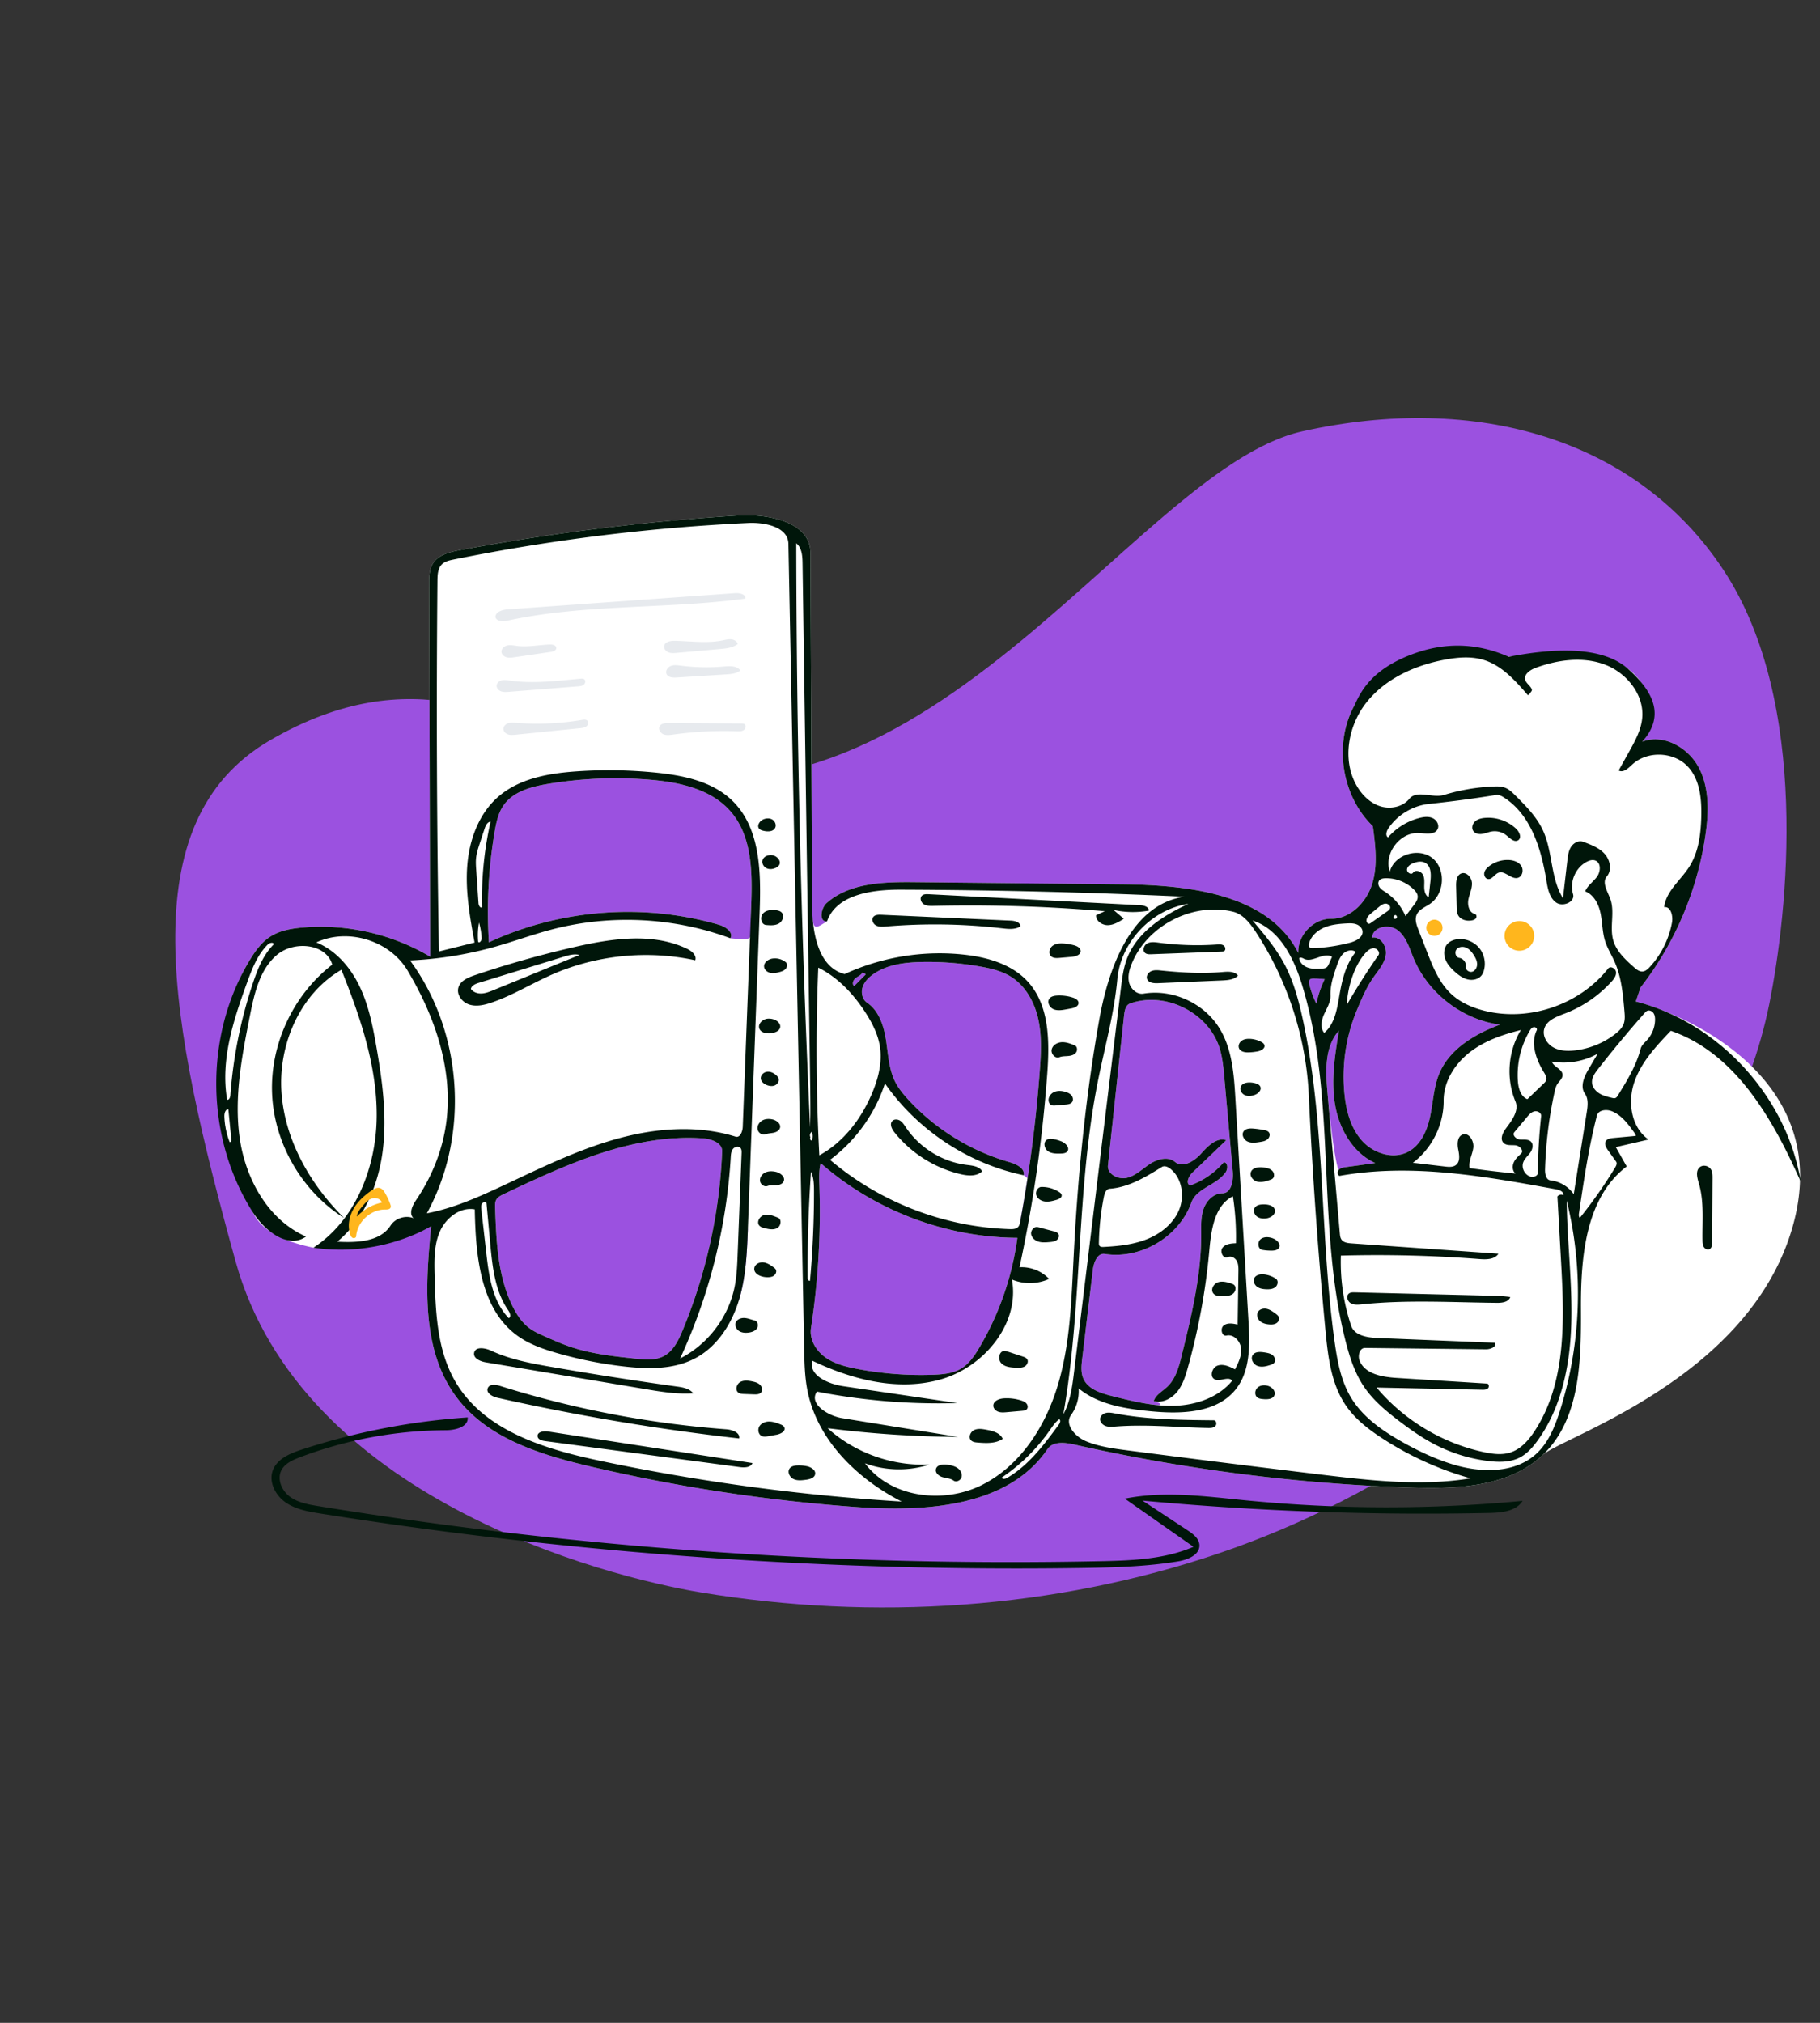 <svg width="675" height="750" fill="none" xmlns="http://www.w3.org/2000/svg"><rect width="100%" height="100%" fill="#333333" stroke="none"/><path d="M0 0h750v750H0z"/><path fill-rule="evenodd" clip-rule="evenodd" d="M482.912 159.952c64.533-14.445 124.32 2.694 156.454 51.649 32.134 48.954 23.728 126.636 16.767 160.925-6.961 34.289-24.619 65.695-46.535 92.961-40.706 50.642-95.715 89.396-157.211 110.316-61.496 20.919-128.264 25.209-192.35 14.626-35.95-5.937-148.404-35.021-172.679-122.789-24.275-87.768-39.638-162.782 12.93-193.253 52.567-30.472 88.979-7.553 115.002 3.717 121.579 52.653 203.09-103.706 267.622-118.152z" fill="#9B51E0"/><path fill-rule="evenodd" clip-rule="evenodd" d="M573.784 242.16c10.352-.799 21.51-.282 29.946 5.771s12.268 19.344 5.341 27.079c7.832-3.062 17.036 2.131 20.959 9.568 3.923 7.438 3.718 16.349 2.537 24.674-2.923 20.618-11.328 40.434-24.121 56.866l-1.763 5.196c15.121 3.899 74.167 26.83 58.213 83.36s-85.629 78.046-92.761 84.812c-12.43 11.792-31.403 12.598-48.529 12.055a665.234 665.234 0 01-125.185-15.958c-3.494-.788-7.92-1.268-9.934 1.693-14.578 21.434-45.064 23.351-70.918 21.485a630.034 630.034 0 01-98.645-15.047c-18.386-4.319-37.911-10.333-49.365-25.35-13.353-17.507-11.811-41.779-9.644-63.69-8.777 4.879-23.333 7.522-43.67 7.928-11.973-2.442-19.442-6.782-22.406-13.021-13.555-28.528-18.203-65.291-1.324-93.41 2.028-3.378 4.367-6.707 7.669-8.857 3.5-2.279 7.767-3.028 11.928-3.396 16.41-1.454 33.247 2.377 47.414 10.786l-.38-138.129c-.007-2.636.03-5.434 1.435-7.665 2.034-3.227 6.199-4.227 9.948-4.926a857.275 857.275 0 01103.213-12.849c11.313-.716 26.795 2.433 26.846 13.768l.592 130.227c.047 10.332.711 9.468 5.551 6.474-3.042.315-2.363-4.846-.058-6.856 8.609-7.505 21.154-7.781 32.573-7.664l76.631.784c24.75.254 54.43 3.392 65.635 25.462-.325-6.559 5.619-12.749 12.186-12.689 7.161.066 13.151-6.146 15.241-12.996 2.091-6.85 1.168-14.21.228-21.31-11.548-11.182-14.57-30.189-7.062-44.401 7.509-14.212 24.914-22.426 40.658-19.189 10.17 2.092 20.669.215 31.021-.585zM277.387 455.093c-.34 9.139-.7 18.401-3.389 27.142l3.389-27.142zm-10.583-112.164c2.378.696 5.319 2.804 4.071 4.944 10.328 1.032 7.244.554 7.708-11.617.472-12.349.511-26.004-7.574-35.351-7.154-8.271-18.821-10.858-29.717-11.788a152.513 152.513 0 00-38.161 1.548c-6.142 1.031-12.795 2.808-16.359 7.915-1.995 2.858-2.729 6.388-3.315 9.824a176.347 176.347 0 00-2.14 40.983c26.478-12.319 57.459-14.66 85.487-6.458zm229.792 90.735c.647-.653 1.628-.812 2.539-.938l10.917-1.501c-8.351-3.772-13.413-12.731-14.925-21.769-1.512-9.037-.035-18.277 1.456-27.318-5.342 5.945-4.956 14.914-4.257 22.875 1.532 17.425 3.623 29.305 4.27 28.651zm-68.702 85.828c.715-2.327 3.151-3.577 4.935-5.235 3.211-2.984 4.404-7.496 5.451-11.752 3.62-14.709 7.261-29.597 7.216-44.745-.01-3.209-.173-6.506.89-9.535 1.062-3.028 3.725-5.766 6.934-5.782 3.384-.016 4.192-4.71 3.89-8.081l-3.13-34.863c-.333-3.712-.673-7.459-1.799-11.011-4.165-13.134-20.213-21.075-33.181-16.419-1.587.57-2.012 2.576-2.192 4.253l-5.988 55.766c-.354 3.303 3.91 5.41 7.13 4.592 3.219-.817 5.677-3.333 8.461-5.145 2.783-1.812 6.708-2.856 9.263-.735 2.889 2.398 7.166-.265 9.675-3.057 2.51-2.793 5.778-6.159 9.347-4.994l-12.56 12.014c-1.388 1.328-2.612 3.981-.858 4.765a29.432 29.432 0 0012.474-8.577c1.533-.049 1.606 2.359.75 3.632-3.223 4.796-10.809 5.865-12.762 11.303-4.559 12.695-18.777 21.128-32.104 19.04-2.733-.428-4.096 3.167-4.425 5.914l-3.935 32.862c-.302 2.52-.584 5.186.454 7.502 1.731 3.864 6.361 5.327 10.466 6.367 5.426 1.374 10.915 2.756 16.461 3.356 2.336.253 2.326-.602-.863-1.435zm-216.175-20.083c7.753 2.596 15.959 3.476 24.09 4.34 3.448.366 7.12.695 10.213-.872 3.641-1.845 5.581-5.842 7.147-9.611a194.105 194.105 0 0014.654-66.331c.132-3.232-4.005-4.658-7.232-4.875-25.762-1.729-50.4 9.595-73.732 20.655-1.118.53-2.315 1.134-2.867 2.242-.412.825-.39 1.792-.36 2.714.418 12.564.945 25.578 6.564 36.823 1.518 3.037 3.448 5.96 6.181 7.974 1.655 1.22 3.55 2.067 5.429 2.904 3.261 1.452 6.528 2.903 9.913 4.037zm166.657-46.499a513.938 513.938 0 007.246-55.856c.476-6.408.825-12.923-.561-19.198-1.385-6.275-4.727-12.375-10.191-15.757-3.367-2.083-7.308-3.019-11.206-3.714a111.608 111.608 0 00-21.575-1.716c-6.376.113-13.067.89-18.272 4.574-1.721 1.218-3.284 2.812-3.913 4.825-.628 2.013-.099 4.486 1.647 5.668 4.413 2.988 6.211 8.579 7.038 13.844.827 5.265 1.026 10.778 3.425 15.537 1.237 2.454 3.011 4.595 4.872 6.618 10.087 10.967 23.245 19.081 37.574 23.17 2.519.719 5.724 2.275 5.192 4.84 7.925 4.999-1.408 17.873-1.276 17.165zm-21.84 54.468c2.918-1.773 4.896-4.723 6.638-7.66a108.308 108.308 0 0014.153-40.779c-26.58-.12-53.002-10.149-72.967-27.696-.684 2.742-.553 5.613-.46 8.437a287.486 287.486 0 01-3.121 52.768c-.634 4.158 1.85 8.316 5.265 10.771 3.415 2.456 7.622 3.511 11.752 4.306a125.834 125.834 0 0028.302 2.188c3.604-.13 7.356-.462 10.438-2.335zm167.729-152.115c-1.549-3.734-2.712-7.943-5.926-10.395-3.215-2.451-9.267-1.252-9.456 2.786 3.181-.586 5.613 3.341 5.071 6.53-.542 3.189-2.86 5.725-4.702 8.384-2.545 3.674-4.286 7.833-6.008 11.957a64.251 64.251 0 00-4.592 31.236c.647 6.228 2.353 12.624 6.564 17.257 4.21 4.634 11.428 6.95 16.976 4.05 4.766-2.49 7.143-7.982 8.236-13.246 1.093-5.265 1.288-10.777 3.352-15.742 3.809-9.159 13.202-14.693 22.494-18.167-13.968-1.897-26.606-11.63-32.009-24.65zm-38.626 9.908a37.525 37.525 0 002.563 6.972 38.792 38.792 0 013.097-9.095 35.588 35.588 0 00-4.28-.231c-.347.002-.714.015-1.007.201-.661.418-.569 1.396-.373 2.153zM317.272 362.7c-.879.708-1.395 2.231-.466 2.873l4.265-4.271a2 2 0 00-1.181-.703c-.564.978-1.738 1.393-2.618 2.101z" fill="#fff"/><path d="M563.5 352.5a5.5 5.5 0 100-11 5.5 5.5 0 100 11zM532 347a3 3 0 100-6 3 3 0 000 6z" fill="#FFB61D"/><path fill-rule="evenodd" clip-rule="evenodd" d="M247.926 268.077l26.999.171c.422.003.874.015 1.214.265.694.509.417 1.703-.298 2.183-.714.481-1.641.46-2.502.43-7.92-.275-15.864.137-23.713 1.228-1.194.166-2.453.341-3.57-.113-1.116-.454-1.97-1.791-1.456-2.881.537-1.139 2.067-1.291 3.326-1.283zm-30.096-.884c.57.568.297 1.612-.337 2.109-.633.497-1.482.597-2.283.678l-23.936 2.423c-.944.096-1.92.188-2.822-.102-.903-.291-1.72-1.071-1.741-2.02-.022-.978.808-1.808 1.736-2.121.927-.312 1.934-.224 2.91-.148a99.74 99.74 0 0024.514-1.101c.678-.115 1.472-.203 1.959.282zm-1.118-15.316c.596.481.384 1.513-.214 1.991-.598.479-1.412.558-2.176.618l-25.624 2.022c-.959.076-1.953.147-2.857-.18-.905-.328-1.699-1.17-1.647-2.131.053-.974.952-1.729 1.899-1.959.947-.229 1.939-.058 2.903.085 8.697 1.285 17.54.113 26.295-.683.491-.044 1.037-.072 1.421.237zm35.786-5.076a74.976 74.976 0 0016.135.309c2.135-.19 4.715-.279 5.927 1.488-1.439 1.163-3.417 1.328-5.264 1.445l-18.367 1.157c-1.397.088-3.138-.017-3.713-1.293-.516-1.145.392-2.521 1.559-2.985 1.167-.464 2.477-.28 3.723-.121zm-46.189-6.546c.006.925-1.153 1.324-2.068 1.458l-13.455 1.972c-.961.141-1.953.28-2.891.03-.938-.251-1.815-.997-1.902-1.964-.108-1.183 1.003-2.182 2.163-2.44s2.362.012 3.541.164c4.064.524 8.164-.37 12.26-.51 1.002-.035 2.344.287 2.352 1.29zm64.925-3.221c1.042.116 2.11.738 2.388 1.748-1.849 1.398-4.293 1.652-6.602 1.857l-11.857 1.051-4.177.37c-1.018.091-2.077.176-3.034-.186-.956-.361-1.773-1.31-1.63-2.322.224-1.595 2.318-2.009 3.928-1.974 5.975.128 12.024 1.03 17.878-.173 1.026-.211 2.065-.487 3.106-.371zm5.249-15.087c-29.287 3.949-59.314 1.904-88.198 8.151-1.713.371-4.104.389-4.547-1.307.04-1.998 2.624-2.719 4.617-2.861l84.295-6.012c1.649-.118 3.962.381 3.833 2.029z" fill="#E7EAEE"/><path fill-rule="evenodd" clip-rule="evenodd" d="M173.462 525.528c.306 3.543-4.578 4.744-8.134 4.758a154.749 154.749 0 00-54.226 10.068c-2.637 1.002-5.459 2.264-6.742 4.776-1.699 3.326.155 7.583 3.162 9.8 3.006 2.216 6.843 2.892 10.53 3.492A1597.967 1597.967 0 00408.2 578.829l1.56-.034c11.195-.259 22.621-.861 32.877-5.293l-25.472-17.853c14.698-2.935 29.863-.844 44.778.628a534.207 534.207 0 00102.75.206c-2.403 3.841-7.689 4.374-12.22 4.472-42.958.925-85.968-.602-128.752-4.569l16.746 11.021c2.023 1.331 4.261 3.021 4.378 5.439.175 3.635-4.29 5.449-7.881 6.042-11.914 1.969-24.034 2.282-36.108 2.459a1646.73 1646.73 0 01-281.859-20.143c-4.545-.721-9.254-1.526-13.044-4.137-3.789-2.61-6.373-7.574-4.78-11.892 1.584-4.294 6.403-6.311 10.754-7.732a252.855 252.855 0 0161.535-11.915zm127.126-320.625l.592 130.227c.047 10.332 2.082 23.406 12.074 26.037 13.806-6.374 29.368-8.892 44.48-7.197 8.651.97 17.635 3.586 23.491 10.026 8.033 8.835 8.046 22.14 7.183 34.05a518.033 518.033 0 01-10.297 71.82c4.056-.256 8.193 1.372 10.987 4.323-4.303 1.968-9.431 2.05-13.795.221 2.997 16.25-10.241 32.283-26.097 36.938-15.855 4.655-33.06.266-47.969-6.86-1.398 5.445 5.886 8.645 11.447 9.467l42.353 6.26a235.061 235.061 0 01-52.046-4.246c-3.153 4.464 3.986 8.971 9.381 9.844l42.929 6.948a404.833 404.833 0 01-48.352-3.225c10.197 9.198 24.116 14.144 37.831 13.441-7.736 2.545-16.332 2.392-23.973-.427 9.559 12.801 29.116 15.173 43.398 8.013 14.282-7.16 23.607-21.808 28.168-37.12 4.562-15.311 5.005-31.493 5.814-47.448 1.492-29.453 4.343-58.866 9.503-87.901 3.474-19.553 12.008-42.867 31.674-45.629a2477.475 2477.475 0 00-105.178-2.612c-10.657-.038-23.896 1.705-27.455 11.751-3.042.315-2.363-4.846-.058-6.856 8.609-7.505 21.154-7.781 32.573-7.664l76.631.784c24.75.254 54.43 3.392 65.635 25.462-.325-6.559 5.619-12.749 12.186-12.689 7.161.066 13.151-6.146 15.241-12.996 2.091-6.85 1.169-14.21.228-21.31-11.548-11.182-14.57-30.189-7.062-44.401 2.124-4.02 5.262-13.604 22.788-19.774 11.683-4.113 23.232-3.66 34.646 1.357 21.436-4.145 36.166-2.674 44.191 4.414 12.037 10.631 12.268 19.344 5.341 27.079 7.832-3.062 17.036 2.131 20.959 9.568 3.923 7.438 3.718 16.349 2.537 24.674-2.923 20.618-11.328 40.434-24.121 56.866l-1.763 5.196c30.946 7.979 55.981 35.332 61.194 66.862-10.288-23.19-24.217-47.75-48.214-55.984-5.415 5.68-10.983 11.607-13.526 19.031-2.543 7.424-1.169 16.805 5.279 21.277l-12.15 2.816 4.045 7.174c-15.304 11.634-17.064 33.638-16.972 52.862.093 19.223-.257 40.903-14.204 54.134-12.43 11.792-31.403 12.598-48.529 12.055a665.234 665.234 0 01-125.185-15.958c-3.494-.788-7.92-1.268-9.934 1.693-14.578 21.434-45.064 23.351-70.918 21.485a630.034 630.034 0 01-98.645-15.047c-18.386-4.319-37.911-10.333-49.365-25.35-13.353-17.507-11.811-41.779-9.644-63.69-13.165 7.319-28.772 10.153-43.67 7.928 15.704-10.267 23.319-29.908 23.462-48.669.143-18.762-6.119-36.947-13.086-54.368-15.351 8.904-23.428 27.672-22.227 45.378 1.201 17.706 10.595 34.14 23.199 46.633-15.537-9.806-25.819-27.471-26.67-45.825-.851-18.353 7.752-36.894 22.316-48.095-2.328-7.959-14.334-8.931-20.627-3.532-6.292 5.4-8.267 14.164-9.886 22.296-2.99 15.026-5.994 30.403-3.82 45.569 2.172 15.167 10.55 30.348 24.588 36.484-6.56 4.729-15.298-2.078-19.655-8.892-17.67-27.63-18.203-65.291-1.324-93.41 2.028-3.378 4.367-6.707 7.669-8.857 3.5-2.279 7.768-3.028 11.928-3.396 16.41-1.454 33.247 2.377 47.414 10.786l-.38-138.129c-.007-2.636.03-5.434 1.435-7.665 2.034-3.227 6.199-4.227 9.948-4.926a857.275 857.275 0 01103.213-12.849c11.313-.716 26.795 2.433 26.846 13.768zm-23.123-10.994a721.846 721.846 0 00-109.3 13.56c-1.533.311-3.156.673-4.27 1.771-1.518 1.495-1.635 3.864-1.655 5.994-.43 45.846-.248 91.698.546 137.54l13.223-3.297c-1.723-9.407-3.454-18.941-2.717-28.475.737-9.535 4.236-19.232 11.432-25.529 7.789-6.816 18.659-8.742 28.984-9.467a173.155 173.155 0 0129.818.482c10.107 1.039 20.754 3.283 28.046 10.359 10.532 10.22 10.703 26.778 10.158 41.445l-4.343 116.801c-.34 9.139-.7 18.401-3.389 27.142-2.69 8.741-8.029 17.049-16.106 21.338-7.926 4.21-17.41 4.09-26.327 3.077a152.32 152.32 0 01-25.174-5.039c-4.999-1.449-10.001-3.192-14.249-6.199-14.059-9.949-15.721-29.8-16.062-47.019-5.398-.975-10.676 3.133-12.904 8.146-2.229 5.012-2.131 10.707-1.992 16.19.345 13.679.878 28.04 7.861 39.807 10.774 18.156 33.403 24.863 54.065 29.198a771.889 771.889 0 00111.309 15.002c-16.692-8.502-31.491-23.052-35.011-41.45-.957-4.998-1.059-10.115-1.159-15.203l-5.846-298.435c-.124-6.291-8.653-8.035-14.938-7.739zm142.297 163.325c-.928 2.264-1.603 4.777-.985 7.145.619 2.368 2.919 4.435 5.334 4.033 10.812-1.801 22.468 3.525 28.184 12.879 4.716 7.717 5.371 17.159 5.902 26.188l4.836 82.246c.517 8.789.772 18.46-4.69 25.365-7.088 8.958-20.395 9.257-31.764 8.145-9.381-.918-19.249-2.478-26.532-8.461a15.052 15.052 0 01-2.811 9.869c-2.536 3.485 1.558 8.071 5.54 9.718 4.865 2.013 10.155 2.714 15.375 3.392a7794.96 7794.96 0 0071.777 8.978c18.426 2.218 37.147 4.367 55.466 1.389a119.034 119.034 0 01-32.763-14.849c-5.032-3.278-9.897-7.024-13.328-11.952-5.602-8.045-6.782-18.267-7.714-28.026a1790.658 1790.658 0 01-6.187-87.222c-.997-21.478-7.883-42.653-19.711-60.608-2.115-3.21-4.702-6.542-8.442-7.436-14.867-3.553-31.686 5.064-37.487 19.207zm-68.17 185.859c1.261.214 2.555.497 3.595 1.242 1.039.746 1.764 2.07 1.444 3.309-.32 1.238-1.954 2.053-2.987 1.298-1.14-.833-2.655-.862-4.013-1.246-1.359-.384-2.783-1.512-2.538-2.902.309-1.763 2.735-2.001 4.499-1.701zm-52.358.523c1.565.325 3.396 1.441 3.076 3.006-.283 1.381-1.991 1.841-3.388 2.028-1.566.209-3.237.403-4.658-.286-1.422-.688-2.344-2.63-1.411-3.905.629-.86 1.806-1.088 2.87-1.132 1.176-.047 2.358.05 3.511.289zm93.608-17.401c-1.485 1.071-2.505 2.65-3.553 4.151a67.93 67.93 0 01-17.758 17.45c.173.734 1.274.549 1.927.17 8.02-4.647 13.744-12.324 19.237-19.79.45-.61.821-1.633.147-1.981zm71.717-184.894c4.279 5.052 8.592 10.153 11.722 15.988 3.394 6.325 5.3 13.334 6.835 20.347 8.587 39.227 6.295 80.01 11.86 119.779 1.005 7.176 2.332 14.505 6.066 20.715 4.374 7.275 11.633 12.318 19.029 16.485 5.981 3.37 12.225 6.329 18.793 8.326 10.446 3.174 22.995 3.396 31.002-4.025 4.497-4.168 6.862-10.113 8.709-15.959 7.919-25.056 8.79-52.299 2.487-77.809.159 15.257 2.14 30.479 1.687 45.73-.454 15.251-3.585 30.957-12.55 43.303-1.776 2.446-3.834 4.793-6.518 6.183-3.535 1.831-7.734 1.796-11.686 1.313a58.682 58.682 0 01-19.823-6.126c-4.69-2.429-9.029-5.481-13.233-8.678-4.887-3.716-9.685-7.719-13.109-12.815-3.393-5.05-5.285-10.95-6.785-16.847-10.955-43.057-3.122-89.503-16.121-131.987-3.064-10.013-8.385-20.756-18.365-23.923zM203.212 530.742l75.869 11.71c-.641 1.673-2.953 1.732-4.729 1.495l-64.884-8.668-7.335-.98c-1.161-.155-2.602-.575-2.749-1.737-.206-1.637 2.197-2.072 3.828-1.82zm293.371-148.604c-5.341 5.945-4.956 14.914-4.257 22.875l4.594 52.275c.072.815.159 1.674.637 2.338.782 1.087 2.295 1.276 3.631 1.37l54.546 3.843c-1.36 2.149-4.424 2.181-6.96 1.986a494.011 494.011 0 00-51.466-1.283 73.98 73.98 0 003.81 26c1.217 3.617 5.904 4.388 9.718 4.542l43.63 1.767c.669 1.506-1.681 2.447-3.329 2.428l-44.847-.515c-2.047-.024-2.788 2.877-2.017 4.774 2.017 4.957 8.437 6.024 13.778 6.359l33.423 2.092c.762.048.921 1.248.364 1.771-.557.523-1.406.538-2.17.521l-39.132-.83c10.118 12.042 24.309 20.599 39.682 23.927 3.312.717 6.824 1.188 10.042.125 3.85-1.271 6.69-4.541 8.913-7.932 11.79-17.988 11.006-41.133 9.801-62.606l-1.365-24.34c.477-.656 1.457-.883 2.174-.504.276-1.193-1.276-1.901-2.481-2.122-26.598-4.886-53.891-9.779-80.51-5.008-.851-.349-.843-1.673-.196-2.327.647-.653 1.628-.812 2.539-.938l10.917-1.501c-8.351-3.772-13.413-12.731-14.925-21.769-1.512-9.037-.035-18.277 1.456-27.318zM365.856 530.103c2.369.441 5.105 1.165 6.03 3.39-2.638 1.798-6.102 1.613-9.284 1.359-.875-.07-1.832-.176-2.447-.803-1.088-1.109-.276-3.153 1.124-3.827 1.4-.674 3.05-.404 4.577-.119zm-180.431-16.259a372.812 372.812 0 0083.962 16.096c2.209.164 5.179 1.217 4.755 3.392a842.483 842.483 0 01-89.638-15.075c-1.888-.423-4.31-1.768-3.607-3.57.618-1.584 2.906-1.353 4.528-.843zm99.797 13.214c1.391-.003 2.734.473 4.035.968.661.252 1.389.576 1.645 1.236.547 1.406-1.392 2.41-2.876 2.68l-2.996.543c-.843.153-1.75.299-2.526-.065-1.259-.59-1.586-2.408-.864-3.597.723-1.189 2.191-1.762 3.582-1.765zm128.303-3.004c12.053 2.292 24.397 2.422 36.665 2.545.95.01 1.206 1.503.527 2.168-.678.664-1.736.694-2.686.675-11.451-.225-22.918-1.432-34.337-.532-1.243.098-2.534.215-3.701-.223-1.167-.437-2.163-1.617-1.941-2.844.191-1.057 1.222-1.798 2.277-2.003 1.055-.204 2.14.013 3.196.214zm27.228-188.937c-13.646 2.037-25.111 14.183-26.358 27.924-1.165 12.833-4.708 25.313-7.229 37.95-8.098 40.582-5.642 82.64-12.801 123.398 2.615-4.762 3.321-10.304 3.979-15.696l17.36-142.169c.462-3.783.934-7.61 2.293-11.17 3.714-9.731 13.313-15.843 22.756-20.237zm-62.046 184.132c.743.236 1.505.546 2.001 1.148.495.603.62 1.576.078 2.137-.409.423-1.049.5-1.635.551l-5.754.509c-1.035.091-2.105.179-3.092-.148-.986-.327-1.876-1.182-1.905-2.221-.048-1.76 2.123-2.644 3.88-2.759a17.49 17.49 0 016.427.783zm40.393-147.18c-1.587.57-2.012 2.576-2.192 4.253l-5.988 55.766c-.354 3.303 3.91 5.41 7.13 4.592 3.219-.817 5.677-3.333 8.461-5.145 2.783-1.812 6.708-2.856 9.264-.735 2.888 2.398 7.165-.265 9.674-3.057 2.51-2.793 5.778-6.159 9.347-4.994l-12.559 12.014c-1.389 1.328-2.613 3.981-.859 4.765a29.432 29.432 0 0012.474-8.577c1.533-.049 1.606 2.359.75 3.632-3.223 4.796-10.809 5.865-12.762 11.303-4.559 12.695-18.777 21.128-32.104 19.04-2.733-.428-4.096 3.167-4.425 5.914l-3.935 32.862c-.302 2.52-.584 5.186.454 7.502 1.731 3.864 6.361 5.327 10.466 6.367 7.711 1.953 15.549 3.921 23.498 3.64 7.949-.281 16.169-3.123 21.203-9.282-1.394-1.81-4.499.511-6.529-.537-1.987-1.024-.931-4.436 1.201-5.107 2.132-.67 4.383.396 6.363 1.432 1.244-2.427 2.523-5.025 2.267-7.74-.255-2.715-2.748-5.401-5.406-4.79-1.747.401-2.459-2.626-1.05-3.735 1.408-1.109 3.431-.749 5.175-.335l.291-19.659c.02-1.338.024-2.742-.61-3.92-.634-1.177-2.138-2.002-3.343-1.421-1.642.791-3.066-2.006-1.967-3.46 1.099-1.455 3.174-1.643 4.996-1.706a98.554 98.554 0 00-1.123-17.407c-6.859 3.437-8.059 12.507-8.751 20.148a241.713 241.713 0 01-7.963 43.355c-.888 3.174-1.889 6.42-3.966 8.979-2.077 2.56-5.499 4.299-8.688 3.466.715-2.327 3.151-3.577 4.935-5.235 3.211-2.984 4.404-7.496 5.451-11.752 3.62-14.709 7.261-29.597 7.216-44.745l-.007-1.016c-.024-2.884-.054-5.809.897-8.519 1.062-3.028 3.725-5.766 6.934-5.782 3.384-.016 4.192-4.71 3.89-8.081l-3.13-34.863c-.333-3.712-.673-7.459-1.799-11.011-4.165-13.134-20.213-21.075-33.181-16.419zm51.062 141.735c1.591.427 3.134 2.063 2.473 3.571-.631 1.441-2.613 1.52-4.179 1.372-.766-.073-1.581-.165-2.18-.649-1.049-.848-.901-2.646.082-3.57.982-.925 2.502-1.074 3.804-.724zm-191.131-1.611c1.047.227 2.137.532 2.889 1.294.752.761 1.001 2.119.253 2.885-.61.627-1.596.638-2.47.607l-3.771-.132c-.728-.026-1.506-.068-2.09-.503-1.249-.928-.701-3.104.64-3.894 1.341-.789 3.028-.586 4.549-.257zm-96.849-11.403c7.037 3.272 14.767 4.699 22.412 6.031a1362.448 1362.448 0 0046.559 7.284c2.178.302 4.589.73 5.916 2.482-6.026.412-12.048-.592-18.004-1.592l-58.904-9.891c-2.059-.346-4.716-1.489-4.315-3.537.475-2.428 4.093-1.82 6.336-.777zm122.178-69.547c-.684 2.742-.553 5.613-.46 8.437a287.486 287.486 0 01-3.121 52.768c-.634 4.158 1.85 8.316 5.265 10.771 3.415 2.456 7.622 3.511 11.752 4.306a125.834 125.834 0 0028.302 2.188c3.604-.13 7.356-.462 10.438-2.335 2.918-1.773 4.896-4.723 6.638-7.66a108.308 108.308 0 0014.153-40.779c-26.58-.12-53.002-10.149-72.967-27.696zm69.519 69.919l5.444 1.797c.606.2 1.255.431 1.614.958.606.89.017 2.192-.921 2.72-.939.528-2.079.499-3.155.457-1.959-.078-4.123-.243-5.491-1.648-1.367-1.405-.898-4.436 1.058-4.564.495-.032.98.125 1.451.28zm95.129.263c1.08.173 2.218.372 3.05 1.081.832.709 1.173 2.113.407 2.892-.309.314-.737.476-1.153.621-1.607.559-3.391 1.005-4.98.396-1.588-.609-2.671-2.709-1.673-4.086.918-1.265 2.805-1.15 4.349-.904zm-282.148-58.71c-1.119.53-2.316 1.134-2.868 2.242-.412.825-.39 1.792-.36 2.714.418 12.564.945 25.578 6.564 36.823 1.518 3.037 3.448 5.96 6.181 7.974 1.656 1.22 3.55 2.067 5.429 2.904 3.261 1.452 6.528 2.903 9.913 4.037 7.753 2.596 15.959 3.476 24.09 4.34 3.448.366 7.12.695 10.213-.872 3.641-1.845 5.581-5.842 7.147-9.611a194.105 194.105 0 0014.654-66.331c.132-3.232-4.005-4.658-7.232-4.875-25.762-1.729-50.4 9.595-73.731 20.655zm84.963-16.692c-.661.869-.743 2.033-.808 3.123a207.465 207.465 0 01-18.766 74.52c10.311-5.218 17.994-15.352 20.235-26.69.77-3.898.928-7.888 1.083-11.858l1.471-37.559c.025-.66.03-1.385-.39-1.895-.694-.843-2.164-.51-2.825.359zm4.271 62.643c1.308.071 2.538.615 3.81.931 1.139.284 1.483 1.906.847 2.892-.636.987-1.862 1.416-3.024 1.579-1.213.17-2.518.106-3.562-.536-1.043-.643-1.72-1.983-1.303-3.135.445-1.233 1.923-1.802 3.232-1.731zm193.664-3.399c1.224.253 2.273 1.011 3.28 1.749.547.401 1.129.851 1.307 1.505.229.835-.322 1.734-1.081 2.151-.759.416-1.668.445-2.531.376-1.226-.098-2.492-.401-3.417-1.212-.926-.81-1.396-2.233-.819-3.319.585-1.104 2.038-1.503 3.261-1.25zm-291.052-38.894c-.335.596-.267 1.328-.19 2.007l1.818 16.006c.986 8.685 2.278 18.046 8.349 24.335 1.012-.48.441-2.002-.197-2.923-4.918-7.096-5.865-16.12-6.662-24.717l-1.403-15.117c-.47-.497-1.381-.188-1.715.409zm323.726 32.785l50.037 1.236c2.553.063 5.113.126 7.639.505-.527 1.824-2.925 2.167-4.824 2.149-16.726-.157-33.507-1.193-50.143.546-1.422.149-2.957.295-4.192-.427-1.234-.722-1.787-2.704-.652-3.574.588-.451 1.394-.453 2.135-.435zm-45.825-3.277c.367.12.742.248 1.042.492.997.811.626 2.545-.394 3.328-1.019.783-2.394.873-3.679.905-1.338.033-2.898-.073-3.66-1.173-.957-1.38.18-3.423 1.764-3.983s3.33-.091 4.927.431zm12.194-3.37a9.898 9.898 0 014.375 1.576c.997.659.798 2.314-.11 3.092-.907.779-2.203.888-3.398.844-1.208-.043-2.469-.227-3.446-.938-.978-.712-1.56-2.087-1.036-3.176.598-1.244 2.243-1.546 3.615-1.398zm-168.022-38.064a514.21 514.21 0 00-1.221 39.338c.004.555.382 1.343.856 1.054a358.582 358.582 0 001.476-33.181c-.004-2.453-.054-4.997-1.111-7.211zm-17.831 33.582c1.431.108 2.694.941 3.86 1.777.359.257.729.532.93.925.415.816-.083 1.865-.864 2.342-.782.477-1.749.515-2.663.472-2.08-.097-4.695-1.229-4.462-3.298.16-1.426 1.768-2.325 3.199-2.218zm189.318-8.817c1.393.571 2.826 2.064 2.107 3.387-.487.895-1.675 1.088-2.694 1.099a19.461 19.461 0 01-3.533-.289c-1.64-.286-1.891-2.865-.618-3.937 1.273-1.072 3.198-.893 4.738-.26zm162.301-25.615c.574.961.584 2.144.577 3.263l-.146 23.765c-.006.962-.135 2.127-1.008 2.531-.755.349-1.685-.141-2.105-.858-.42-.718-.458-1.589-.472-2.42-.122-7.072.666-14.313-1.337-21.097-.595-2.015-1.307-4.533.25-5.945 1.216-1.103 3.398-.648 4.241.761zm-203.656-.917c-6.004 3.726-12.32 7.557-19.369 8.064-1.282.092-1.859 1.624-2.112 2.885a96.69 96.69 0 00-1.875 17.226c-.006.353-.003.733.201 1.022.325.459.988.478 1.55.448 5.498-.288 11.072-.862 16.178-2.92 5.107-2.059 9.753-5.788 11.834-10.886 2.081-5.097 1.08-11.599-3.17-15.1-.914-.753-2.23-1.363-3.237-.739zm-45.969 22.297l5.788 1.52c.721.189 1.522.441 1.867 1.102.406.778-.067 1.782-.801 2.263-.735.48-1.649.571-2.523.649-1.387.123-2.815.243-4.146-.167-1.33-.41-2.555-1.483-2.708-2.867-.152-1.383 1.177-2.853 2.523-2.5zM117.327 349.416c7.22 2.925 12.655 9.25 16.026 16.273 3.371 7.023 4.906 14.766 6.243 22.441 2.214 12.701 3.977 25.666 2.363 38.458-1.614 12.791-6.962 25.547-16.875 33.791 7.221.386 15.843.1 19.763-5.977 1.759-2.727 5.546-3.934 8.559-2.728-1.895-1.637-.465-4.686.941-6.758 5.76-8.489 9.712-18.246 11.124-28.407 2.738-19.703-4.146-39.671-14.362-56.739-6.627-11.075-22.087-15.813-33.782-10.354zm171.197 102.062c1.49.587 1.143 3.049-.249 3.84-1.393.79-3.128.435-4.68.04-.724-.184-1.492-.399-1.983-.962-1.147-1.312.169-3.531 1.868-3.923 1.699-.392 3.422.367 5.044 1.005zm53.565-94.809c-6.376.113-13.067.89-18.272 4.574-1.721 1.218-3.284 2.812-3.913 4.825-.628 2.013-.099 4.486 1.647 5.668 4.413 2.988 6.211 8.579 7.038 13.844.827 5.265 1.026 10.778 3.425 15.537 1.237 2.454 3.011 4.595 4.872 6.618 10.087 10.967 23.245 19.081 37.574 23.17 2.519.719 5.724 2.275 5.192 4.84-20.615-4.323-39.414-16.764-51.452-34.049-3.658 11.234-10.873 21.28-20.35 28.335 18.486 15.731 42.409 24.948 66.672 25.687 1.099.033 2.343-.008 3.084-.82.486-.532.638-1.28.77-1.988a513.938 513.938 0 007.246-55.856c.476-6.408.825-12.923-.56-19.198-1.386-6.275-4.728-12.375-10.192-15.757-3.367-2.083-7.308-3.019-11.206-3.714a111.608 111.608 0 00-21.575-1.716zm126.669 89.875c1.672.001 3.781.49 4.074 2.135.292 1.64-1.576 2.861-3.229 3.072-1.208.155-2.522.008-3.481-.744-.959-.752-1.405-2.225-.739-3.245.683-1.047 2.126-1.219 3.375-1.218zm123.505-32.932c-3.068 11.885-4.859 24.056-6.644 36.2-.089.604-.14 1.319.316 1.725a172.462 172.462 0 0013.123-18.723c.39-.644.774-1.486.336-2.098l-2.972-4.155c-.735-1.028-1.493-2.382-.846-3.468.526-.883 1.702-1.069 2.725-1.163l8.402-.774c-.091-.52-.407-.969-.716-1.398-2.249-3.131-4.703-6.423-8.305-7.796-1.996-.761-4.885-.418-5.419 1.65zM203.131 290.665c-6.142 1.031-12.794 2.808-16.359 7.915-1.995 2.858-2.729 6.388-3.315 9.824a176.347 176.347 0 00-2.14 40.983c26.478-12.319 57.459-14.66 85.487-6.458 2.378.696 5.319 2.804 4.071 4.944-21.025-7.777-44.444-8.937-66.134-3.275-7.019 1.832-13.84 4.351-20.818 6.33a140.301 140.301 0 01-31.852 5.169c19.613 26.629 22.151 64.76 6.241 93.753 9.899-1.873 19.2-6.032 28.328-10.298 13.628-6.368 27.196-13.084 41.673-17.172 14.476-4.089 30.127-5.426 44.486-.943 1.68.524 2.606-1.9 2.673-3.659l3.111-81.522c.472-12.349.511-26.004-7.574-35.351-7.154-8.271-18.821-10.858-29.717-11.788a152.515 152.515 0 00-38.161 1.548zm189.7 151.309c.402.262.817.593.911 1.064.191.955-.972 1.564-1.909 1.83-1.361.386-2.764.772-4.171.624-1.407-.148-2.839-.956-3.301-2.293-.463-1.338.467-3.093 1.881-3.119a11.741 11.741 0 016.589 1.894zm199.72-51.298c-5.121 2.872-11.241 3.922-17.027 2.92.74 2.064 3.985 2.784 4.001 4.976.01 1.335-1.248 2.275-1.963 3.403-.55.867-.788 1.891-1.007 2.895a156.392 156.392 0 00-3.531 28.728c-.049 1.665.365 3.863 2.02 4.044 3.428.375 6.656 2.298 8.62 5.132l4.828-30.379c.373-2.349.687-4.974-.689-6.914-1.895-2.669-.246-6.326 1.415-9.147l3.333-5.658zm-304.967 43.769c1.748.349 3.737 1.859 3.074 3.514-.408 1.019-1.64 1.431-2.736 1.49-1.097.058-2.238-.104-3.265.285-1.209.458-2.632-.612-2.78-1.896-.147-1.285.745-2.531 1.908-3.096 1.164-.564 2.531-.55 3.799-.297zm181.153-1.564c1.102.152 2.265.395 3.067 1.166.802.771 1.022 2.239.168 2.952-.282.236-.638.36-.986.479-1.514.517-3.134 1.023-4.687.64-1.553-.384-2.903-2.032-2.366-3.539.619-1.738 2.977-1.951 4.804-1.698zm100.323-20.817c-1.167.281-2.018 1.255-2.787 2.176l-4.635 5.55c-.905 1.085.688 2.597 2.096 2.715 1.409.117 3.053-.214 4.055.783 1.05 1.043.617 2.863-.242 4.069-.86 1.205-2.079 2.189-2.599 3.575-.777 2.073.509 4.67 2.628 5.308 1.151.347 2.766-.187 2.776-1.389.06-7.025.47-14.048 1.23-21.033.13-1.193-1.355-2.036-2.522-1.754zm-235.165 3.489c.888.59 1.462 1.534 2.054 2.42 5.085 7.614 13.589 12.846 22.677 13.953 2.102.256 4.582.511 5.636 2.348-1.98 1.961-5.206 1.722-7.921 1.09-9.622-2.238-18.438-7.797-24.606-15.514-.984-1.231-1.882-3.103-.785-4.234.742-.765 2.057-.653 2.945-.063zm230.168-33.643c-6.795 1.67-13.581 4.026-19.088 8.342-5.507 4.317-9.603 10.875-9.56 17.871.055 8.874-4.305 17.667-11.401 22.995l11.948 1.406c1.398.165 2.967.284 4.062-.602 1.602-1.295 1.192-3.782.787-5.803-.405-2.02-.315-4.69 1.607-5.433 2.386-.922 4.361 2.389 4 4.922-.362 2.533-1.832 4.971-1.372 7.488a384.39 384.39 0 0017.023 2.028c-1.132-.929-1.256-2.689-.683-4.037.572-1.347 1.684-2.378 2.764-3.366 1.151-1.053-.508-2.907-2.058-3.074-1.551-.167-3.375.206-4.468-.906-1.36-1.384-.34-3.702.82-5.257 2.25-3.017 5.04-6.654 3.591-10.127-3.532-8.471-2.755-18.613 2.028-26.447zM303.48 358.764a750.4 750.4 0 00.389 69.6c8.858-4.806 15.33-13.264 19.344-22.508 2.449-5.64 4.088-11.856 3.109-17.927-.73-4.526-2.873-8.708-5.365-12.557-4.42-6.828-10.191-12.991-17.477-16.608zm205.403-11.11c3.181-.586 5.613 3.341 5.071 6.53-.542 3.189-2.86 5.725-4.702 8.384-2.545 3.674-4.286 7.833-6.008 11.957a64.251 64.251 0 00-4.592 31.236c.647 6.228 2.353 12.624 6.564 17.257 4.211 4.634 11.428 6.95 16.976 4.05 4.766-2.49 7.143-7.982 8.236-13.246 1.093-5.265 1.288-10.777 3.352-15.742 3.809-9.159 13.202-14.693 22.494-18.167-13.968-1.897-26.606-11.63-32.009-24.65-1.549-3.734-2.712-7.943-5.926-10.395-3.215-2.451-9.267-1.252-9.456 2.786zm-118.069 74.701c.982.189 1.946.474 2.873.851 1.529.622 3.171 2.342 2.188 3.668-.538.724-1.57.811-2.471.834-1.644.042-3.417.047-4.759-.902-1.343-.949-1.808-3.246-.454-4.179.744-.513 1.736-.442 2.623-.272zm74.052-3.914c1.331.113 2.655.297 3.965.552.648.127 1.347.303 1.755.823.617.787.229 2.023-.553 2.649-.781.625-1.82.801-2.809.956-1.511.237-3.122.461-4.516-.168-1.394-.629-2.345-2.472-1.493-3.741.743-1.108 2.322-1.184 3.651-1.071zm-380.168-7.153c-1.126-.013-1.516 1.491-1.482 2.617a28.55 28.55 0 001.928 9.47c.327.334.706-.362.66-.827l-1.106-11.26zm216.441 8.33c-.703.381-.971 1.392-.549 2.071l.017.025-.015.016a.927.927 0 00-.06.082c-.283.428.113 1.107.625 1.071a5.18 5.18 0 00-.018-3.265zm-14.64-4.579c1.524.337 3.179 1.602 2.799 3.116-.251 1.003-1.307 1.592-2.316 1.816-1.01.225-2.077.21-3.041.584-1.227.477-2.703-.512-2.956-1.803-.253-1.291.538-2.639 1.68-3.294 1.141-.654 2.549-.703 3.834-.419zm8.821-213.6a4824.962 4824.962 0 004.809 209.351l.328 7.211.05-2.32c.089-5.42.01-10.843-.069-16.264l-2.792-190.627c-.039-2.661-.249-5.689-2.326-7.351zm99.846 203.392c.855.256 1.713.644 2.268 1.343.554.7.713 1.774.164 2.478-.531.682-1.493.811-2.354.887l-3.672.326c-.601.054-1.246.098-1.768-.204-.422-.244-.701-.688-.829-1.158-.385-1.414.571-2.949 1.894-3.579 1.324-.631 2.893-.513 4.297-.093zM99.33 350.187c-3.818 3.752-5.804 8.938-7.64 13.967-5.113 14.013-9.972 28.887-7.449 43.589.78.143 1.152-.919 1.21-1.71a169.472 169.472 0 018.414-41.711c1.733-5.142 3.817-10.364 7.667-14.188-.053-.931-1.536-.601-2.202.053zm469.43 30.654c-.666.164-1.097.792-1.445 1.383a32.404 32.404 0 00-4.374 18.615c.19 2.665 1.047 5.736 3.536 6.708l6.072-5.83c.321-.308.651-.628.828-1.037.444-1.022-.191-2.163-.774-3.112-2.884-4.694-5.05-10.642-2.648-15.599.299-.617-.529-1.292-1.195-1.128zm42.054-6.016c-.323.169-.572.447-.814.72a448.016 448.016 0 00-17.299 20.8c-1.16 1.484-2.371 3.158-2.257 5.038.101 1.671 1.277 3.127 2.702 4.007 1.425.879 3.085 1.28 4.714 1.668.436.103.909.204 1.319.023.377-.167.616-.537.834-.888 3.401-5.483 6.85-11.076 8.456-17.325.343-1.333 1.499-2.264 2.422-3.284a11.483 11.483 0 002.938-7.376c.021-.915-.086-1.88-.616-2.627-.529-.747-1.587-1.179-2.399-.756zm-145.506 26.747c.823.204 1.731.516 2.1 1.28.651 1.345-.876 2.749-2.304 3.19-1.107.343-2.34.461-3.402-.003-1.062-.464-1.867-1.635-1.627-2.768.428-2.012 3.237-2.194 5.233-1.699zm-177.446-2.938c.388.349.748.758.896 1.259.296 1.007-.407 2.117-1.372 2.531-.964.414-2.091.254-3.063-.142-1.024-.417-2.021-1.216-2.151-2.313-.149-1.256.989-2.411 2.24-2.593 1.251-.181 2.508.415 3.45 1.258zm110.726-11.037c.998.406 1.102 1.917.413 2.746-.688.83-1.837 1.106-2.911 1.196-1.074.091-2.185.051-3.189.444-1.542.604-3.22-1.259-2.853-2.874.368-1.615 2.102-2.619 3.757-2.696 1.654-.077 3.249.559 4.783 1.184zm65.009-2.43c1.415.07 2.815.442 4.078 1.083.549.279 1.115.664 1.271 1.259.321 1.224-1.215 2.065-2.459 2.304-1.102.212-2.22.338-3.342.376-1.384.048-3.055-.218-3.606-1.489-.429-.987.093-2.198.97-2.822.877-.624 2.013-.763 3.088-.711zm91.258-90.408a454.32 454.32 0 01-24.873 3.311c-6.026.634-11.702 4.053-15.08 9.084-.694 1.033-1.172 2.683-.1 3.316a23.104 23.104 0 0111.633-7.193c1.603-.412 3.357-.636 4.869.038 1.511.673 2.592 2.527 1.908 4.034-1.05 2.314-4.401 1.666-6.937 1.512-7.053-.43-13.152 7.642-10.813 14.309 1.642-6.365 10.73-9.128 15.823-4.973 5.093 4.156 4.47 13.282-.977 16.96-1.8 1.216-4.112 2.063-4.933 4.074-.705 1.724-.027 3.671.649 5.407l3.181 8.171c2.224 5.71 4.586 11.629 9.086 15.789 3.46 3.198 7.948 5.101 12.526 6.217 16.507 4.023 35.089-2.38 45.613-15.717.844-1.068 2.769-.054 2.919 1.299.15 1.353-.774 2.57-1.69 3.577a45.262 45.262 0 01-17.194 11.766c-3.092 1.188-6.767 2.473-7.718 5.646-.787 2.628.869 5.532 3.247 6.9 2.378 1.368 5.277 1.483 8.004 1.185a29.98 29.98 0 0015.023-6.077c1.31-1.017 2.579-2.205 3.161-3.758.552-1.47.426-3.097.292-4.661l-.116-1.345c-.51-5.835-1.171-11.738-3.549-17.073-1.144-2.567-2.675-4.971-3.517-7.652-1.039-3.306-.977-6.853-1.675-10.247-.698-3.394-2.466-6.92-5.698-8.171.854-2.169 2.984-3.534 4.363-5.413 1.379-1.879 1.581-5.161-.589-6.01-1.039-.405-2.221-.056-3.21.458-4.169 2.165-6.419 7.464-5.08 11.967.873 2.939-3.77 4.911-6.27 3.136-2.499-1.775-3.116-5.156-3.608-8.182-1.911-11.73-5.746-24.377-15.765-30.771-.876-.559-1.879-1.079-2.905-.913zm-267.869 83.21c1.317.427 2.631 1.61 2.356 2.967-.259 1.284-1.735 1.884-3.026 2.105-1.83.313-4.217-.046-4.731-1.83-.49-1.698 1.287-3.324 3.045-3.51a5.714 5.714 0 012.356.268zm211.237-24.434c-1.228 1.164-1.826 2.826-2.384 4.423-1.259 3.603-2.534 7.312-2.389 11.126.093 2.455-1.332 4.667-2.348 6.904-1.017 2.237-1.569 5.102.025 6.971 3.807-3.201 4.721-8.589 5.558-13.492 1.001-5.862 2.362-11.939 6.153-16.52-1.327-1.05-3.387-.576-4.615.588zm-100.319 16.337c.98.315 2.09.945 2.102 1.974.014 1.252-1.527 1.828-2.758 2.053l-1.853.339c-1.573.288-3.259.564-4.722-.084-1.462-.647-2.436-2.621-1.481-3.905.617-.83 1.753-1.056 2.786-1.12 1.998-.123 4.02.13 5.926.743zm-143.068-18.081c1.721.823 3.647 2.445 3.01 4.244-17.736-3.867-36.683-1.954-53.288 5.378-7.471 3.3-14.485 7.662-22.218 10.293-2.645.899-5.533 1.59-8.206.774-2.672-.816-4.901-3.652-4.119-6.334.733-2.519 3.538-3.716 6.022-4.557a377.474 377.474 0 0137.31-10.528c13.754-3.129 28.764-5.357 41.489.73zm254.655-.213c-1.266-.005-2.331.924-3.164 1.878-2.02 2.315-3.456 5.09-4.523 7.97a38.13 38.13 0 00-2.319 11.168 271.96 271.96 0 0111.75-18.463c.722-1.041-.478-2.548-1.744-2.553zm-22.472 11.239c-.347.002-.714.015-1.007.201-.661.418-.569 1.396-.373 2.153a37.457 37.457 0 002.564 6.972 38.744 38.744 0 013.096-9.095c-1.42-.163-2.85-.24-4.28-.231zm-277.908-8.107l-31.493 9.679c-1.254.386-2.709.981-2.976 2.265.853 1.246 2.479 1.774 3.987 1.701 1.508-.073 2.939-.652 4.337-1.223l31.95-13.054c-1.902-.532-3.917.052-5.805.632zm110.779 5.889c-.564.978-1.738 1.393-2.618 2.101-.879.708-1.395 2.231-.466 2.873l4.265-4.271a2 2 0 00-1.181-.703zm110.761-.757c7.631.794 15.331 1.2 22.974.542 1.978-.171 4.343-.25 5.516 1.35-1.481 1.509-3.81 1.691-5.923 1.782l-23.801 1.019c-1.548.067-3.508-.13-4.01-1.596-.395-1.154.503-2.426 1.631-2.889 1.128-.463 2.4-.335 3.613-.208zm117.971-8.338c1.846 2.246 2.521 5.406 1.752 8.209-.19.692-.467 1.371-.91 1.936-1.16 1.482-3.303 1.92-5.134 1.481-1.83-.438-3.398-1.604-4.795-2.865-1.44-1.301-2.79-2.782-3.481-4.595-.691-1.813-.611-4.018.615-5.522 1.011-1.239 2.643-1.833 4.238-1.95 2.899-.212 5.869 1.06 7.715 3.306zm-257.234 5.221c.729.589.607 1.813-.015 2.514-.623.701-1.572 1-2.482 1.226-1.074.268-2.203.478-3.28.222-1.076-.256-2.086-1.092-2.219-2.19-.192-1.595 1.477-2.842 3.063-3.092a6.378 6.378 0 014.933 1.32zm248.785-4.692c-.808 1.047-.277 2.935 1.034 3.114 1.513.207 2.691 1.797 2.447 3.305-.192 1.184 1.252 2.174 2.398 1.818 1.145-.355 1.808-1.639 1.783-2.838-.026-1.199-.598-2.317-1.247-3.326-.715-1.112-1.59-2.192-2.797-2.733-1.206-.542-2.809-.386-3.618.66zm-4.03-107.496c-11.001 2.015-21.898 6.82-28.994 15.465-7.095 8.645-9.549 21.583-4.002 31.294 1.96 3.431 4.953 6.424 8.716 7.632 3.763 1.208 8.314.319 10.824-2.733 2.848-3.462 8.598-.142 12.884-1.456a72.777 72.777 0 0118.286-3.13c1.469-.061 2.984-.07 4.355.461 1.488.577 2.664 1.734 3.795 2.861 3.922 3.907 7.924 7.927 10.245 12.953 3.682 7.969 2.771 17.687 7.422 25.132l1.631-14.007c.201-1.732.426-3.531 1.362-5.003.937-1.471 2.809-2.504 4.448-1.908 2.892 1.05 5.903 2.178 7.979 4.45 2.075 2.271 2.843 6.057.848 8.399-1.928 2.263.259 5.534 1.283 8.325 1.774 4.836-.312 10.362 1.083 15.321 1.155 4.108 4.492 7.175 7.68 10.011.932.829 2.02 1.713 3.262 1.6 1.041-.095 1.877-.87 2.587-1.636a33.194 33.194 0 008.262-16.486c.452-2.473-.407-6.075-2.898-5.737.681-5.932 6.134-9.974 9.336-15.013 3.454-5.436 4.27-12.119 4.428-18.557.159-6.471-.473-13.503-4.785-18.33-5.181-5.799-15.247-6.232-20.907-.9-1.411 1.33-3.27 3.086-4.953 2.124l3.957-7.099c2.15-3.856 4.345-7.853 4.782-12.246.863-8.668-5.736-16.876-13.897-19.924-8.16-3.049-17.373-1.785-25.558 1.197-2.052.747-4.476 2.352-3.919 4.463.322 1.223 1.56 1.961 2.196 3.055.396.681.356.899-.092 1.451-.27.333-.758 1.298-1.195 1.109-4.641-5.374-9.66-11.001-16.464-13.034-4.51-1.347-9.357-.952-13.987-.104zm-52.706 110.848c-.58-.344-1.691-.57-1.583.096.314 1.628 1.78 2.839 3.361 3.336 1.582.498 3.279.414 4.935.325.647-.035 1.338-.085 1.854-.478.432-.33.668-.849.888-1.346l1.131-2.555c-3.077-2.002-7.428 2.493-10.586.622zm-88.852-5.561c1.294.097 2.579.323 3.828.673 1.083.303 2.327.937 2.381 2.06.07 1.479-1.853 2.083-3.328 2.21l-4.502.389c-1.094.095-2.331.143-3.135-.604-1.08-1.004-.644-2.95.525-3.848 1.169-.897 2.761-.99 4.231-.88zm35.1-.322a107.411 107.411 0 0021.679.691c.848-.059 1.771-.109 2.469.376.698.484.872 1.733.11 2.11-.231.114-.497.125-.755.135l-26.204.989c-.796.03-1.673.034-2.286-.476-1.096-.912-.467-2.865.791-3.539 1.257-.674 2.782-.475 4.196-.286zm69.698-7.114c-2.789.15-5.627.409-8.202 1.49-2.575 1.082-4.884 3.116-5.653 5.801-.156.545-.214 1.216.204 1.599.325.298.815.302 1.256.285a63.776 63.776 0 0013.728-2.054c2.229-.587 4.915-2.004 4.614-4.289-.159-1.203-1.197-2.143-2.343-2.541-1.146-.399-2.393-.356-3.604-.291zm-321.715-.336a25.346 25.346 0 00-.322 7.153c.576.622 1.334-.592 1.285-1.439a26.55 26.55 0 00-.963-5.714zm149.162-2.879l48.172 2.178c1.498.067 3.49.641 3.401 2.139-1.916 1.231-4.389.976-6.651.712a216.173 216.173 0 00-43.153-.686c-1.24.104-2.556.205-3.663-.363-1.106-.569-1.82-2.085-1.101-3.101.628-.888 1.908-.928 2.995-.879zm-38.936-1.684c.706.107 1.442.292 1.955.789 1.174 1.137.449 3.298-.962 4.121-1.411.824-3.159.708-4.786.568-1.787-.155-2.366-2.834-1.193-4.19 1.173-1.356 3.213-1.555 4.986-1.288zm56.475-5.939l78.508 4.073c1.401.073 3.256.612 3.183 2.013a33.38 33.38 0 01-13.067-.253l3.803 3.272c-1.813 1.143-3.744 2.323-5.887 2.371-2.142.047-4.474-1.532-4.414-3.674l3.253-1.501a585.764 585.764 0 00-63.591-1.979c-1.224.029-2.53.04-3.564-.617-1.034-.656-1.557-2.251-.701-3.127.612-.626 1.602-.623 2.477-.578zm169.45 3.5c-.943.051-1.743.677-2.474 1.275l-2.599 2.127c-.908.743-1.891 1.629-1.944 2.801-.029.636.455 1.39 1.075 1.247.173-.04.323-.144.469-.247l6.191-4.367c.421-.297.871-.633 1.007-1.13.25-.911-.782-1.758-1.725-1.706zm32.102-7.625c.082 2.122-.972 4.112-1.347 6.203s.339 4.753 2.407 5.243c.609.144.786 1.017.442 1.54-.344.524-.995.75-1.612.862-1.915.348-4.183-.267-5.063-2.003-.441-.87-.475-1.881-.5-2.855l-.201-7.825c-.045-1.783.154-3.979 1.786-4.698 1.944-.858 4.006 1.41 4.088 3.533zm-28.466 11.832a1.117 1.117 0 00-.631 1l-.094.024c.21.465.963.538 1.258.121.294-.416-.025-1.102-.533-1.145zm-3.611-13.632c-.866.022-1.834.179-2.346.877-.547.747-.326 1.843.237 2.579.562.736 1.39 1.21 2.164 1.72a20.007 20.007 0 017.37 8.87l3.092-4.069c.769-1.013 1.58-2.171 1.418-3.433-.117-.911-.729-1.678-1.379-2.327-2.754-2.755-6.662-4.317-10.556-4.217zm-331.901-20.984c-1.21.099-1.837 1.458-2.218 2.611l-1.739 5.272c-.633 1.919-1.271 3.86-1.445 5.874-.115 1.335-.024 2.678.067 4.014l.854 12.522c.055.807.669 1.921 1.337 1.464a128.506 128.506 0 013.144-31.757zm342.319 15.348c-1.099.418-2.266 1.154-2.425 2.318-.159 1.165 1.556 2.246 2.221 1.277.849-1.237 2.971-.591 3.673.735.701 1.326.495 2.921.485 4.421-.011 1.501.334 3.222 1.642 3.957l.658-6.021c.271-2.478.255-5.551-1.923-6.763-1.303-.726-2.937-.455-4.331.076zm35.277-1.134c1.783.079 3.687.701 4.663 2.196.975 1.495.457 3.943-1.261 4.425-2.452.687-4.746-2.769-7.144-1.911-1.499.537-2.425 2.645-3.988 2.343-.97-.188-1.507-1.349-1.314-2.318.193-.969.916-1.744 1.69-2.357a11.16 11.16 0 017.354-2.378zM286.48 317.09c1.719.277 3.402 2.159 2.496 3.646-.254.418-.668.714-1.1.942-1.072.564-2.395.756-3.502.264-1.106-.492-1.885-1.769-1.585-2.943.376-1.475 2.189-2.152 3.691-1.909zm275.855-9.787c1.183 1.125 2.105 3.243.78 4.198-1.401 1.009-3.079-.695-4.419-1.784a6.93 6.93 0 00-5.43-1.436c-1.218.202-2.364.731-3.585.908-1.222.178-2.643-.103-3.309-1.141-.699-1.09-.254-2.632.707-3.498.962-.867 2.297-1.184 3.586-1.302 4.228-.387 8.593 1.13 11.67 4.055zm-275.914-3.447c1.056.619 1.624 2.078 1.037 3.151-.776 1.419-2.811 1.399-4.38 1.009-.565-.14-1.16-.325-1.534-.771-.893-1.065.109-2.736 1.355-3.351 1.097-.541 2.467-.657 3.522-.038z" fill="#00160A"/><path fill-rule="evenodd" clip-rule="evenodd" d="M144.752 446.484c.144.4.277.849.112 1.241-.295.704-1.259.731-2.023.725-5.371-.043-10.364 4.571-10.746 9.929-.04.566-.818.824-1.321.562-.504-.262-.763-.828-.937-1.368-.981-3.044-.349-6.457 1.216-9.248 1.564-2.79 3.985-5.016 6.614-6.837 1.021-.707 2.291-1.385 3.445-.929.763.301 1.261 1.029 1.676 1.736a25.054 25.054 0 011.964 4.189zm-3.12-.61c-.473-1.446-2.391-1.965-3.825-1.454-1.433.511-2.478 1.729-3.453 2.897-.925 1.107-1.892 2.316-2.001 3.754a17.919 17.919 0 019.279-5.197z" fill="#FFB61D"/></svg>